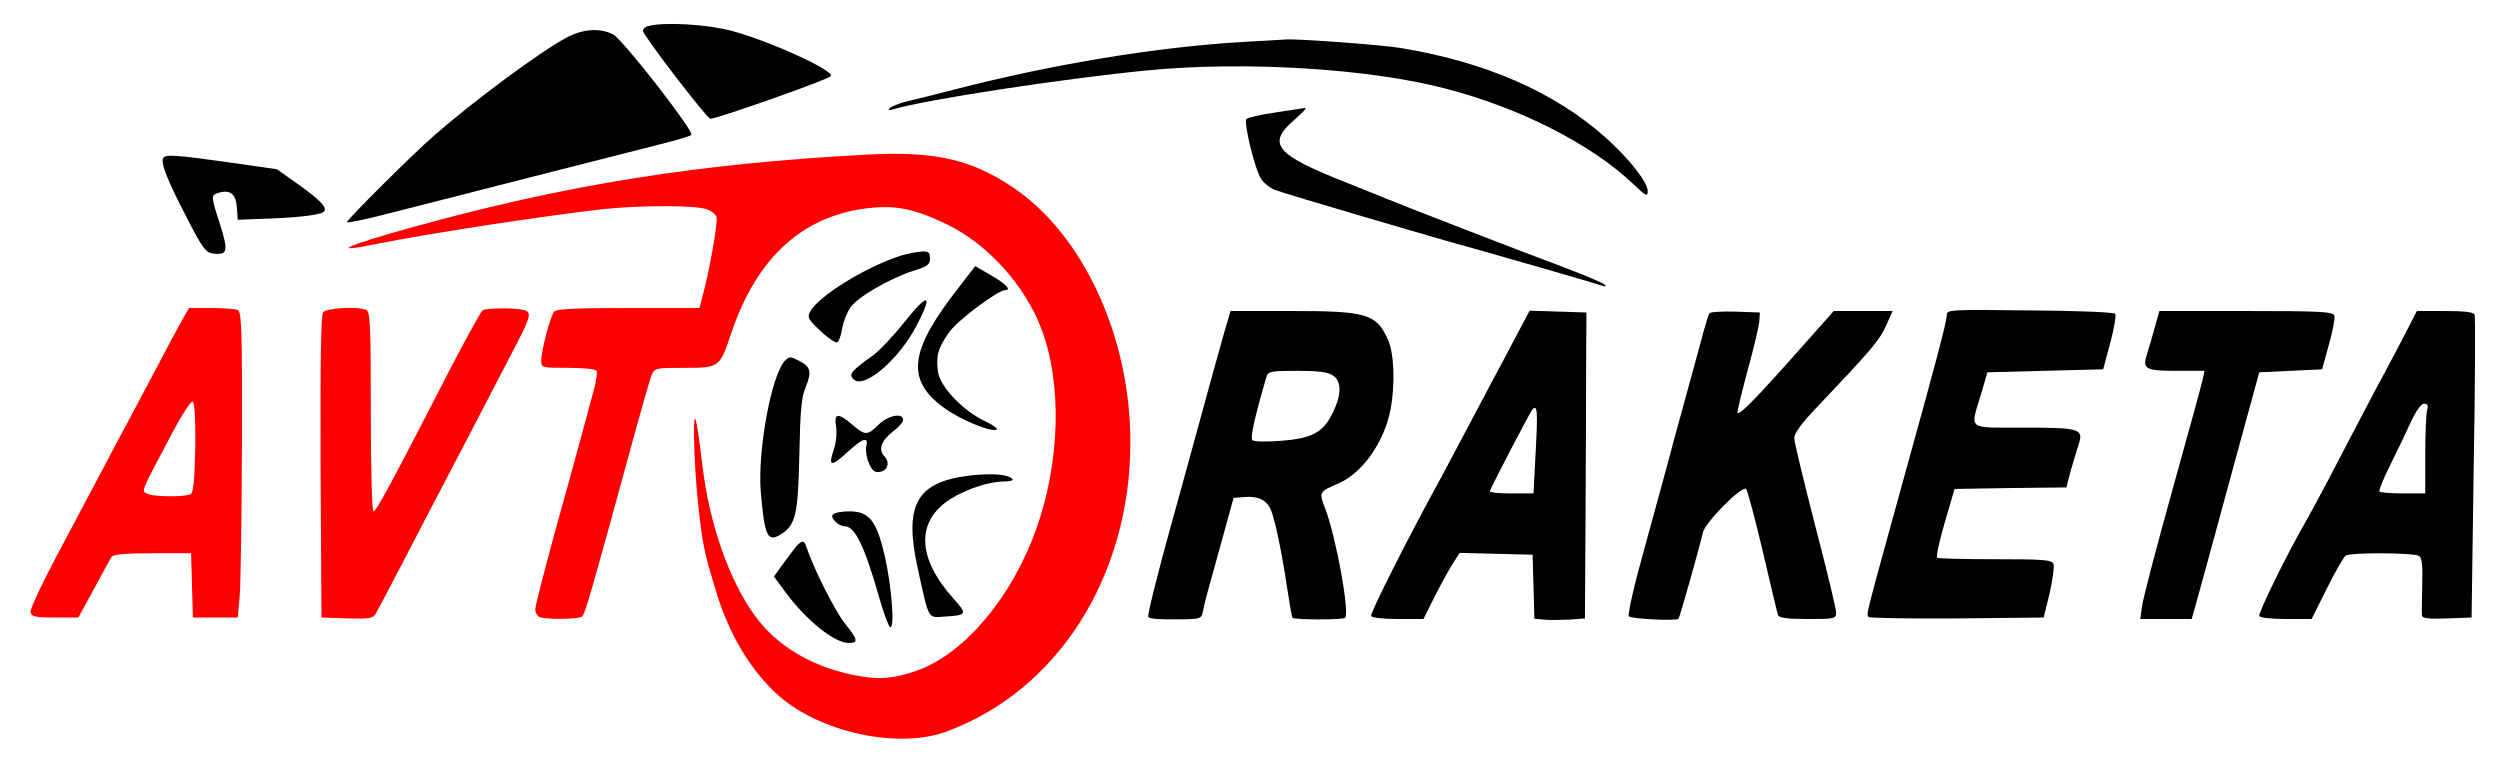   <svg version="1.0" xmlns="http://www.w3.org/2000/svg" viewBox="0 0 836 255"
          preserveAspectRatio="xMidYMid meet">
          <g transform="translate(0,255) scale(0.1,-0.1)" stroke="none">
            <path fill="black" d="M2168 2463 c-10 -2 -18 -10 -18 -16 1 -16 209 -287 225 -294 12 -4
                                390 129 403 142 17 17 -202 117 -332 152 -83 22 -225 30 -278 16z" />
            <path fill="black" d="M1894 2424 c-85 -45 -311 -212 -442 -327 -76 -66 -296 -286 -292
                                -290 3 -3 55 8 115 23 61 15 281 72 490 125 209 53 416 106 460 117 44 11 83
                                23 87 27 11 10 -229 319 -262 336 -43 22 -100 19 -156 -11z" />
            <path fill="black" d="M4160 2410 c-293 -17 -643 -75 -975 -161 -66 -17 -138 -35 -160 -40
                                -22 -6 -44 -15 -50 -21 -7 -7 -3 -8 14 -3 107 32 565 102 851 130 323 31 737
                                6 993 -61 248 -64 486 -185 626 -317 45 -43 51 -46 51 -26 0 30 -65 112 -143
                                181 -171 151 -398 250 -680 297 -62 11 -351 32 -387 29 -8 -1 -71 -4 -140 -8z" />
            <path fill="black" d="M4266 2174 c-50 -7 -93 -17 -98 -22 -10 -10 28 -168 49 -200 8 -13
                                29 -30 46 -37 27 -11 570 -171 662 -195 40 -11 416 -119 435 -126 10 -3 12 -2
                                5 5 -5 5 -64 30 -130 55 -127 47 -563 216 -605 234 -14 6 -72 29 -129 52 -236
                                93 -266 129 -173 209 26 23 43 40 37 40 -5 -1 -50 -7 -99 -15z" />
            <path fill="red" d="M2900 2033 c-567 -30 -1006 -100 -1525 -244 -226 -63 -278 -88 -112
                                -54 168 34 568 95 757 116 128 13 307 13 344 -1 15 -5 29 -16 32 -25 6 -14
                                -25 -188 -47 -267 l-10 -38 -238 0 c-179 0 -241 -3 -248 -12 -13 -17 -43 -131
                                -43 -163 0 -25 1 -25 89 -25 50 0 93 -4 96 -10 3 -5 -1 -35 -10 -67 -9 -32
                                -28 -105 -44 -163 -16 -58 -56 -205 -90 -326 -33 -122 -61 -230 -61 -242 0
                                -11 7 -23 16 -26 22 -8 127 -7 140 2 10 7 31 80 160 552 35 129 68 245 74 258
                                9 21 16 22 108 22 118 0 119 1 157 115 83 247 231 387 443 417 103 14 166 2
                                278 -52 137 -66 262 -205 317 -351 69 -182 62 -445 -18 -669 -81 -226 -236
                                -411 -392 -470 -84 -31 -139 -35 -229 -15 -137 30 -248 98 -318 194 -87 118
                                -154 309 -177 504 -6 51 -14 112 -19 137 -15 85 -11 -124 5 -269 15 -136 19
                                -156 61 -293 43 -143 119 -267 211 -347 140 -121 397 -176 556 -118 373 136
                                617 518 617 969 0 353 -159 696 -395 853 -140 93 -261 120 -485 108z" />
            <path fill="black" d="M546 2022 c-10 -16 14 -75 77 -197 55 -107 65 -120 91 -123 47 -6 50
                                9 22 97 -31 96 -31 98 -6 106 39 12 59 -3 62 -48 l3 -42 75 3 c112 3 194 12
                                210 22 19 12 -4 38 -89 98 l-65 46 -160 23 c-178 25 -212 27 -220 15z" />
            <path fill="black" d="M3012 1695 c-116 -37 -275 -135 -303 -187 -10 -19 -7 -26 35 -65 25
                                -24 51 -41 56 -38 5 3 13 24 16 46 4 22 16 54 28 71 24 35 131 97 212 123 46
                                14 54 21 54 41 0 20 -5 24 -27 23 -16 -1 -47 -7 -71 -14z" />
            <path fill="black" d="M3211 1595 c-171 -217 -184 -314 -54 -409 52 -38 154 -81 175 -73 7
                                2 -9 15 -37 28 -73 34 -150 114 -158 164 -8 52 -1 81 37 134 28 40 163 141
                                188 141 22 0 0 22 -49 50 l-52 30 -50 -65z" />
            <path fill="black" d="M3026 1475 c-38 -48 -87 -100 -110 -116 -68 -48 -79 -61 -62 -77 34
                                -35 150 63 211 179 56 107 40 113 -39 14z" />
            <path fill="red" d="M597 1458 c-19 -35 -60 -112 -92 -173 -32 -60 -70 -132 -85 -160 -15
                                -27 -53 -99 -85 -160 -32 -60 -98 -185 -147 -277 -49 -92 -88 -176 -86 -185 3
                                -15 15 -18 82 -18 l78 0 52 95 c28 53 55 101 59 108 6 8 46 12 137 12 l129 0
                                3 -107 3 -108 75 0 75 0 6 65 c4 36 7 266 8 511 1 399 -1 448 -15 453 -9 3
                                -49 6 -89 6 l-73 0 -35 -62z m56 -403 c-2 -107 -6 -151 -15 -157 -18 -11 -130
                                -10 -148 2 -17 10 -21 0 89 208 30 56 59 101 65 99 7 -3 10 -53 9 -152z" />
            <path fill="red" d="M1081 1506 c-8 -9 -10 -153 -9 -517 l3 -504 85 -3 c73 -2 87 0 96 15
                                6 10 48 90 94 178 45 88 102 196 125 240 37 71 105 200 252 484 48 93 51 107
                                26 114 -29 8 -127 8 -139 -1 -6 -4 -52 -88 -104 -187 -203 -395 -252 -485
                                -261 -485 -5 0 -9 139 -9 334 0 295 -2 335 -16 340 -31 12 -131 6 -143 -8z" />
            <path fill="black" d="M6510 1495 c-1 -23 -33 -146 -155 -585 -117 -425 -115 -414 -106
                                -423 4 -4 137 -6 296 -5 l289 3 20 81 c10 45 16 89 13 98 -6 14 -30 16 -195
                                16 -104 0 -191 2 -194 5 -5 5 11 73 45 185 l13 45 187 3 187 2 15 58 c9 31 21
                                70 26 86 17 52 5 56 -182 56 -194 0 -181 -10 -145 110 l22 75 193 5 194 5 24
                                89 c13 49 20 93 16 97 -5 5 -133 10 -286 11 -271 3 -277 3 -277 -17z" />
            <path fill="black" d="M4092 1432 c-12 -42 -54 -194 -93 -337 -39 -143 -77 -280 -84 -305
                                -48 -174 -79 -299 -75 -303 7 -7 37 -9 111 -8 64 1 67 2 72 28 6 31 10 46 65
                                243 l37 135 37 3 c46 4 76 -11 89 -46 14 -37 36 -142 53 -257 8 -53 16 -98 18
                                -101 7 -7 169 -7 176 0 16 16 -30 269 -66 364 -22 57 -22 57 45 86 80 35 152
                                138 173 247 16 84 12 189 -9 234 -39 86 -71 95 -325 95 l-201 0 -23 -78z m366
                                -138 c29 -20 28 -64 -1 -124 -32 -66 -69 -86 -173 -94 -50 -4 -91 -3 -96 2 -8
                                8 9 83 48 215 5 15 19 17 102 17 72 0 103 -4 120 -16z" />
            <path fill="black" d="M5071 1428 c-24 -46 -58 -110 -76 -143 -17 -33 -58 -109 -90 -170
                                -32 -60 -70 -132 -85 -160 -106 -193 -240 -457 -235 -465 3 -6 44 -10 90 -10
                                l85 0 36 72 c20 40 47 89 60 110 l25 39 122 -3 122 -3 3 -107 3 -107 32 -3
                                c18 -2 56 -1 85 0 l52 4 2 336 c1 186 2 416 2 512 l1 175 -95 3 -95 3 -44 -83z
                                m64 -394 l-7 -134 -75 0 c-41 0 -73 3 -71 8 16 37 133 260 141 271 18 22 20 0
                                12 -145z" />
            <path fill="black" d="M5716 1502 c-3 -5 -12 -34 -20 -63 -8 -30 -35 -130 -61 -224 -26 -93
                                -53 -195 -61 -225 -8 -30 -42 -153 -75 -274 -34 -121 -57 -222 -52 -227 9 -9
                                160 -16 166 -8 4 4 70 238 82 290 8 33 131 157 144 144 5 -6 30 -100 56 -210
                                26 -110 48 -206 51 -212 2 -9 31 -13 99 -13 91 0 95 1 95 22 0 11 -31 142 -70
                                290 -38 148 -70 280 -70 293 0 17 26 52 84 112 171 180 202 216 223 264 l22
                                49 -99 0 -98 0 -95 -107 c-158 -179 -226 -249 -227 -232 0 8 16 73 35 144 20
                                71 36 142 38 159 l2 31 -82 3 c-45 1 -84 -1 -87 -6z" />
            <path fill="black" d="M7205 1453 c-9 -32 -20 -71 -25 -86 -17 -51 -7 -57 97 -57 l95 0 -7
                                -32 c-4 -18 -50 -186 -102 -372 -52 -187 -97 -359 -100 -383 l-6 -43 86 0 86
                                0 15 53 c8 28 24 86 35 127 11 41 55 203 98 360 l78 285 105 5 105 5 23 83
                                c13 46 21 89 18 97 -5 13 -51 15 -295 15 l-290 0 -16 -57z" />
            <path fill="black" d="M8045 1438 c-21 -40 -52 -100 -70 -133 -36 -66 -108 -204 -192 -365
                                -31 -58 -63 -118 -73 -135 -58 -99 -160 -307 -155 -315 3 -6 44 -10 90 -10
                                l85 0 51 102 c28 57 57 106 63 110 16 11 228 10 245 -1 10 -6 13 -31 11 -97
                                -1 -49 -2 -95 -1 -102 1 -10 22 -12 84 -10 l82 3 7 500 c5 275 6 506 3 513 -3
                                8 -32 12 -99 12 l-94 0 -37 -72z m71 -260 c-3 -13 -6 -80 -6 -150 l0 -128 -73
                                0 c-41 0 -76 3 -80 6 -3 3 12 41 33 83 21 42 52 106 69 144 20 43 37 67 47 67
                                12 0 15 -6 10 -22z" />
            <path fill="black" d="M2626 1345 c-46 -46 -93 -300 -82 -440 13 -151 23 -171 70 -140 47
                                31 55 67 59 265 3 148 7 194 22 227 20 51 16 67 -24 87 -27 14 -31 14 -45 1z" />
            <path d="M2796 1123 c3 -23 0 -55 -9 -80 -18 -54 -7 -55 49 -3 49 45 69 51 61
                                18 -3 -11 0 -37 8 -55 11 -27 20 -34 37 -31 27 4 35 32 15 53 -21 21 -10 52
                                29 82 19 14 34 32 34 39 0 25 -50 15 -82 -16 -37 -37 -45 -37 -88 0 -48 41
                                -62 39 -54 -7z" />
            <path fill="black" d="M3245 960 c-181 -21 -224 -97 -175 -316 37 -167 32 -160 87 -156 78
                                5 79 7 30 62 -121 135 -124 258 -9 331 54 34 130 59 181 59 21 0 31 4 26 9
                                -16 15 -67 19 -140 11z" />
            <path fill="black" d="M2784 828 c-7 -11 21 -38 41 -38 34 0 66 -66 115 -238 15 -53 32 -98
                                37 -99 16 -6 4 142 -19 240 -27 117 -52 147 -118 147 -27 0 -52 -5 -56 -12z" />
            <path fill="black" d="M2654 712 c-11 -15 -31 -41 -43 -58 l-23 -32 39 -53 c70 -94 163
                                -169 211 -169 33 0 31 11 -11 63 -35 43 -108 189 -131 260 -7 23 -17 21 -42
                                -11z" />
          </g>
        </svg>